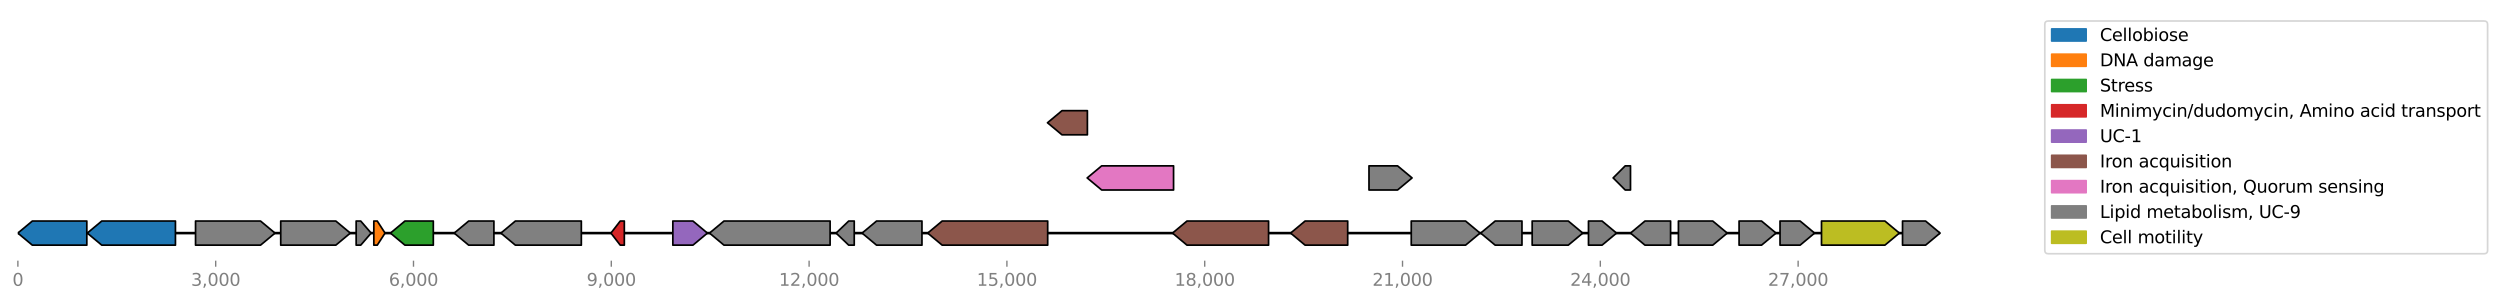 <?xml version="1.0" encoding="utf-8" standalone="no"?>
<!DOCTYPE svg PUBLIC "-//W3C//DTD SVG 1.1//EN"
  "http://www.w3.org/Graphics/SVG/1.1/DTD/svg11.dtd">
<svg xmlns:xlink="http://www.w3.org/1999/xlink" width="1451.427pt" height="175.222pt" viewBox="0 0 1451.427 175.222" xmlns="http://www.w3.org/2000/svg" version="1.1">
 <defs>
  <style type="text/css">*{stroke-linejoin: round; stroke-linecap: butt}</style>
 </defs>
 <g id="figure_1">
  <g id="patch_1">
   <path d="M 0 175.222 
L 1451.427 175.222 
L 1451.427 0 
L 0 0 
z
" style="fill: #ffffff"/>
  </g>
  <g id="axes_1">
   <g id="line2d_1">
    <path d="M 10.351 135.328 
L 1126.351 135.328 
" clip-path="url(#peb11bf4cef)" style="fill: none; stroke: #000000; stroke-width: 1.5; stroke-linecap: square"/>
   </g>
   <g id="patch_2">
    <path d="M 481.934 142.328 
Q 451.125 142.328 420.316 142.328 
L 420.316 142.328 
Q 416.118 138.828 411.919 135.328 
Q 416.118 131.828 420.316 128.328 
L 420.316 128.328 
Q 451.125 128.328 481.934 128.328 
L 481.934 142.328 
z
" clip-path="url(#peb11bf4cef)" style="fill: #808080; stroke: #000000; stroke-linecap: round"/>
   </g>
   <g id="patch_3">
    <path d="M 608.258 142.328 
Q 577.622 142.328 546.986 142.328 
L 546.986 142.328 
Q 542.787 138.828 538.588 135.328 
Q 542.787 131.828 546.986 128.328 
L 546.986 128.328 
Q 577.622 128.328 608.258 128.328 
L 608.258 142.328 
z
" clip-path="url(#peb11bf4cef)" style="fill: #8c564b; stroke: #000000; stroke-linecap: round"/>
   </g>
   <g id="patch_4">
    <path d="M 736.496 142.328 
Q 712.808 142.328 689.12 142.328 
L 689.12 142.328 
Q 684.921 138.828 680.722 135.328 
Q 684.921 131.828 689.12 128.328 
L 689.12 128.328 
Q 712.808 128.328 736.496 128.328 
L 736.496 142.328 
z
" clip-path="url(#peb11bf4cef)" style="fill: #8c564b; stroke: #000000; stroke-linecap: round"/>
   </g>
   <g id="patch_5">
    <path d="M 101.851 142.328 
Q 80.461 142.328 59.071 142.328 
L 59.071 142.328 
Q 54.871 138.828 50.671 135.328 
Q 54.871 131.828 59.071 128.328 
L 59.071 128.328 
Q 80.461 128.328 101.851 128.328 
L 101.851 142.328 
z
" clip-path="url(#peb11bf4cef)" style="fill: #1f77b4; stroke: #000000; stroke-linecap: round"/>
   </g>
   <g id="patch_6">
    <path d="M 681.334 110.296 
Q 660.461 110.296 639.589 110.296 
L 639.589 110.296 
Q 635.388 106.796 631.187 103.296 
Q 635.388 99.796 639.589 96.296 
L 639.589 96.296 
Q 660.461 96.296 681.334 96.296 
L 681.334 110.296 
z
" clip-path="url(#peb11bf4cef)" style="fill: #e377c2; stroke: #000000; stroke-linecap: round"/>
   </g>
   <g id="patch_7">
    <path d="M 337.503 142.328 
Q 318.352 142.328 299.202 142.328 
L 299.202 142.328 
Q 295.002 138.828 290.801 135.328 
Q 295.002 131.828 299.202 128.328 
L 299.202 128.328 
Q 318.352 128.328 337.503 128.328 
L 337.503 142.328 
z
" clip-path="url(#peb11bf4cef)" style="fill: #808080; stroke: #000000; stroke-linecap: round"/>
   </g>
   <g id="patch_8">
    <path d="M 113.527 128.328 
Q 132.391 128.328 151.256 128.328 
L 151.256 128.328 
Q 155.455 131.828 159.654 135.328 
Q 155.455 138.828 151.256 142.328 
L 151.256 142.328 
Q 132.391 142.328 113.527 142.328 
L 113.527 128.328 
z
" clip-path="url(#peb11bf4cef)" style="fill: #808080; stroke: #000000; stroke-linecap: round"/>
   </g>
   <g id="patch_9">
    <path d="M 1057.512 128.328 
Q 1075.915 128.328 1094.318 128.328 
L 1094.318 128.328 
Q 1098.519 131.828 1102.72 135.328 
Q 1098.519 138.828 1094.318 142.328 
L 1094.318 142.328 
Q 1075.915 142.328 1057.512 142.328 
L 1057.512 128.328 
z
" clip-path="url(#peb11bf4cef)" style="fill: #bcbd22; stroke: #000000; stroke-linecap: round"/>
   </g>
   <g id="patch_10">
    <path d="M 162.984 128.328 
Q 178.979 128.328 194.974 128.328 
L 194.974 128.328 
Q 199.172 131.828 203.37 135.328 
Q 199.172 138.828 194.974 142.328 
L 194.974 142.328 
Q 178.979 142.328 162.984 142.328 
L 162.984 128.328 
z
" clip-path="url(#peb11bf4cef)" style="fill: #808080; stroke: #000000; stroke-linecap: round"/>
   </g>
   <g id="patch_11">
    <path d="M 50.403 142.328 
Q 34.584 142.328 18.764 142.328 
L 18.764 142.328 
Q 14.563 138.828 10.362 135.328 
Q 14.563 131.828 18.764 128.328 
L 18.764 128.328 
Q 34.584 128.328 50.403 128.328 
L 50.403 142.328 
z
" clip-path="url(#peb11bf4cef)" style="fill: #1f77b4; stroke: #000000; stroke-linecap: round"/>
   </g>
   <g id="patch_12">
    <path d="M 819.333 128.328 
Q 835.098 128.328 850.862 128.328 
L 850.862 128.328 
Q 855.061 131.828 859.26 135.328 
Q 855.061 138.828 850.862 142.328 
L 850.862 142.328 
Q 835.098 142.328 819.333 142.328 
L 819.333 128.328 
z
" clip-path="url(#peb11bf4cef)" style="fill: #808080; stroke: #000000; stroke-linecap: round"/>
   </g>
   <g id="patch_13">
    <path d="M 535.258 142.328 
Q 522.077 142.328 508.896 142.328 
L 508.896 142.328 
Q 504.698 138.828 500.499 135.328 
Q 504.698 131.828 508.896 128.328 
L 508.896 128.328 
Q 522.077 128.328 535.258 128.328 
L 535.258 142.328 
z
" clip-path="url(#peb11bf4cef)" style="fill: #808080; stroke: #000000; stroke-linecap: round"/>
   </g>
   <g id="patch_14">
    <path d="M 782.432 142.328 
Q 770.055 142.328 757.678 142.328 
L 757.678 142.328 
Q 753.48 138.828 749.281 135.328 
Q 753.48 131.828 757.678 128.328 
L 757.678 128.328 
Q 770.055 128.328 782.432 128.328 
L 782.432 142.328 
z
" clip-path="url(#peb11bf4cef)" style="fill: #8c564b; stroke: #000000; stroke-linecap: round"/>
   </g>
   <g id="patch_15">
    <path d="M 889.539 128.328 
Q 900.021 128.328 910.502 128.328 
L 910.502 128.328 
Q 914.701 131.828 918.9 135.328 
Q 914.701 138.828 910.502 142.328 
L 910.502 142.328 
Q 900.021 142.328 889.539 142.328 
L 889.539 128.328 
z
" clip-path="url(#peb11bf4cef)" style="fill: #7f7f7f; stroke: #000000; stroke-linecap: round"/>
   </g>
   <g id="patch_16">
    <path d="M 974.444 128.328 
Q 984.408 128.328 994.372 128.328 
L 994.372 128.328 
Q 998.572 131.828 1002.771 135.328 
Q 998.572 138.828 994.372 142.328 
L 994.372 142.328 
Q 984.408 142.328 974.444 142.328 
L 974.444 128.328 
z
" clip-path="url(#peb11bf4cef)" style="fill: #808080; stroke: #000000; stroke-linecap: round"/>
   </g>
   <g id="patch_17">
    <path d="M 794.796 96.296 
Q 803.094 96.296 811.392 96.296 
L 811.392 96.296 
Q 815.593 99.796 819.793 103.296 
Q 815.593 106.796 811.392 110.296 
L 811.392 110.296 
Q 803.094 110.296 794.796 110.296 
L 794.796 96.296 
z
" clip-path="url(#peb11bf4cef)" style="fill: #808080; stroke: #000000; stroke-linecap: round"/>
   </g>
   <g id="patch_18">
    <path d="M 251.564 142.328 
Q 243.323 142.328 235.081 142.328 
L 235.081 142.328 
Q 230.882 138.828 226.682 135.328 
Q 230.882 131.828 235.081 128.328 
L 235.081 128.328 
Q 243.323 128.328 251.564 128.328 
L 251.564 142.328 
z
" clip-path="url(#peb11bf4cef)" style="fill: #2ca02c; stroke: #000000; stroke-linecap: round"/>
   </g>
   <g id="patch_19">
    <path d="M 883.606 142.328 
Q 875.823 142.328 868.041 142.328 
L 868.041 142.328 
Q 863.841 138.828 859.642 135.328 
Q 863.841 131.828 868.041 128.328 
L 868.041 128.328 
Q 875.823 128.328 883.606 128.328 
L 883.606 142.328 
z
" clip-path="url(#peb11bf4cef)" style="fill: #808080; stroke: #000000; stroke-linecap: round"/>
   </g>
   <g id="patch_20">
    <path d="M 969.889 142.328 
Q 962.452 142.328 955.016 142.328 
L 955.016 142.328 
Q 950.815 138.828 946.615 135.328 
Q 950.815 131.828 955.016 128.328 
L 955.016 128.328 
Q 962.452 128.328 969.889 128.328 
L 969.889 142.328 
z
" clip-path="url(#peb11bf4cef)" style="fill: #808080; stroke: #000000; stroke-linecap: round"/>
   </g>
   <g id="patch_21">
    <path d="M 631.302 78.264 
Q 623.922 78.264 616.542 78.264 
L 616.542 78.264 
Q 612.342 74.764 608.143 71.264 
Q 612.342 67.764 616.542 64.264 
L 616.542 64.264 
Q 623.922 64.264 631.302 64.264 
L 631.302 78.264 
z
" clip-path="url(#peb11bf4cef)" style="fill: #8c564b; stroke: #000000; stroke-linecap: round"/>
   </g>
   <g id="patch_22">
    <path d="M 286.744 142.328 
Q 279.423 142.328 272.102 142.328 
L 272.102 142.328 
Q 267.9 138.828 263.699 135.328 
Q 267.9 131.828 272.102 128.328 
L 272.102 128.328 
Q 279.423 128.328 286.744 128.328 
L 286.744 142.328 
z
" clip-path="url(#peb11bf4cef)" style="fill: #808080; stroke: #000000; stroke-linecap: round"/>
   </g>
   <g id="patch_23">
    <path d="M 1104.558 128.328 
Q 1111.249 128.328 1117.94 128.328 
L 1117.94 128.328 
Q 1122.139 131.828 1126.339 135.328 
Q 1122.139 138.828 1117.94 142.328 
L 1117.94 142.328 
Q 1111.249 142.328 1104.558 142.328 
L 1104.558 128.328 
z
" clip-path="url(#peb11bf4cef)" style="fill: #808080; stroke: #000000; stroke-linecap: round"/>
   </g>
   <g id="patch_24">
    <path d="M 1009.662 128.328 
Q 1016.179 128.328 1022.696 128.328 
L 1022.696 128.328 
Q 1026.897 131.828 1031.098 135.328 
Q 1026.897 138.828 1022.696 142.328 
L 1022.696 142.328 
Q 1016.179 142.328 1009.662 142.328 
L 1009.662 128.328 
z
" clip-path="url(#peb11bf4cef)" style="fill: #808080; stroke: #000000; stroke-linecap: round"/>
   </g>
   <g id="patch_25">
    <path d="M 390.636 128.328 
Q 396.466 128.328 402.296 128.328 
L 402.296 128.328 
Q 406.495 131.828 410.694 135.328 
Q 406.495 138.828 402.296 142.328 
L 402.296 142.328 
Q 396.466 142.328 390.636 142.328 
L 390.636 128.328 
z
" clip-path="url(#peb11bf4cef)" style="fill: #9467bd; stroke: #000000; stroke-linecap: round"/>
   </g>
   <g id="patch_26">
    <path d="M 1033.434 128.328 
Q 1039.264 128.328 1045.094 128.328 
L 1045.094 128.328 
Q 1049.293 131.828 1053.492 135.328 
Q 1049.293 138.828 1045.094 142.328 
L 1045.094 142.328 
Q 1039.264 142.328 1033.434 142.328 
L 1033.434 128.328 
z
" clip-path="url(#peb11bf4cef)" style="fill: #808080; stroke: #000000; stroke-linecap: round"/>
   </g>
   <g id="patch_27">
    <path d="M 922.23 128.328 
Q 926.164 128.328 930.099 128.328 
L 930.099 128.328 
Q 934.299 131.828 938.499 135.328 
Q 934.299 138.828 930.099 142.328 
L 930.099 142.328 
Q 926.164 142.328 922.23 142.328 
L 922.23 128.328 
z
" clip-path="url(#peb11bf4cef)" style="fill: #7f7f7f; stroke: #000000; stroke-linecap: round"/>
   </g>
   <g id="patch_28">
    <path d="M 495.944 142.328 
Q 494.336 142.328 492.729 142.328 
L 492.729 142.328 
Q 489.073 138.828 485.417 135.328 
Q 489.073 131.828 492.729 128.328 
L 492.729 128.328 
Q 494.336 128.328 495.944 128.328 
L 495.944 142.328 
z
" clip-path="url(#peb11bf4cef)" style="fill: #808080; stroke: #000000; stroke-linecap: round"/>
   </g>
   <g id="patch_29">
    <path d="M 946.615 110.296 
Q 945.078 110.296 943.542 110.296 
L 943.542 110.296 
Q 940.044 106.796 936.547 103.296 
Q 940.044 99.796 943.542 96.296 
L 943.542 96.296 
Q 945.078 96.296 946.615 96.296 
L 946.615 110.296 
z
" clip-path="url(#peb11bf4cef)" style="fill: #808080; stroke: #000000; stroke-linecap: round"/>
   </g>
   <g id="patch_30">
    <path d="M 206.777 128.328 
Q 208.103 128.328 209.429 128.328 
L 209.429 128.328 
Q 212.448 131.828 215.466 135.328 
Q 212.448 138.828 209.429 142.328 
L 209.429 142.328 
Q 208.103 142.328 206.777 142.328 
L 206.777 128.328 
z
" clip-path="url(#peb11bf4cef)" style="fill: #808080; stroke: #000000; stroke-linecap: round"/>
   </g>
   <g id="patch_31">
    <path d="M 362.462 142.328 
Q 361.276 142.328 360.09 142.328 
L 360.09 142.328 
Q 357.39 138.828 354.691 135.328 
Q 357.39 131.828 360.09 128.328 
L 360.09 128.328 
Q 361.276 128.328 362.462 128.328 
L 362.462 142.328 
z
" clip-path="url(#peb11bf4cef)" style="fill: #d62728; stroke: #000000; stroke-linecap: round"/>
   </g>
   <g id="patch_32">
    <path d="M 217.036 128.328 
Q 218.029 128.328 219.022 128.328 
L 219.022 128.328 
Q 221.283 131.828 223.543 135.328 
Q 221.283 138.828 219.022 142.328 
L 219.022 142.328 
Q 218.029 142.328 217.036 142.328 
L 217.036 128.328 
z
" clip-path="url(#peb11bf4cef)" style="fill: #ff7f0e; stroke: #000000; stroke-linecap: round"/>
   </g>
   <g id="matplotlib.axis_1">
    <g id="xtick_1">
     <g id="line2d_2">
      <defs>
       <path id="mc9892b2e6f" d="M 0 0 
L 0 3.5 
" style="stroke: #808080; stroke-width: 0.8"/>
      </defs>
      <g>
       <use xlink:href="#mc9892b2e6f" x="10.381" y="151.344" style="fill: #808080; stroke: #808080; stroke-width: 0.8"/>
      </g>
     </g>
     <g id="text_1">
      <!-- 0 -->
      <g style="fill: #808080" transform="translate(7.2 165.942)scale(0.1 -0.1)">
       <defs>
        <path id="DejaVuSans-30" d="M 2034 4250 
Q 1547 4250 1301 3770 
Q 1056 3291 1056 2328 
Q 1056 1369 1301 889 
Q 1547 409 2034 409 
Q 2525 409 2770 889 
Q 3016 1369 3016 2328 
Q 3016 3291 2770 3770 
Q 2525 4250 2034 4250 
z
M 2034 4750 
Q 2819 4750 3233 4129 
Q 3647 3509 3647 2328 
Q 3647 1150 3233 529 
Q 2819 -91 2034 -91 
Q 1250 -91 836 529 
Q 422 1150 422 2328 
Q 422 3509 836 4129 
Q 1250 4750 2034 4750 
z
" transform="scale(0.016)"/>
       </defs>
       <use xlink:href="#DejaVuSans-30"/>
      </g>
     </g>
    </g>
    <g id="xtick_2">
     <g id="line2d_3">
      <g>
       <use xlink:href="#mc9892b2e6f" x="125.221" y="151.344" style="fill: #808080; stroke: #808080; stroke-width: 0.8"/>
      </g>
     </g>
     <g id="text_2">
      <!-- 3,000 -->
      <g style="fill: #808080" transform="translate(110.907 165.942)scale(0.1 -0.1)">
       <defs>
        <path id="DejaVuSans-33" d="M 2597 2516 
Q 3050 2419 3304 2112 
Q 3559 1806 3559 1356 
Q 3559 666 3084 287 
Q 2609 -91 1734 -91 
Q 1441 -91 1130 -33 
Q 819 25 488 141 
L 488 750 
Q 750 597 1062 519 
Q 1375 441 1716 441 
Q 2309 441 2620 675 
Q 2931 909 2931 1356 
Q 2931 1769 2642 2001 
Q 2353 2234 1838 2234 
L 1294 2234 
L 1294 2753 
L 1863 2753 
Q 2328 2753 2575 2939 
Q 2822 3125 2822 3475 
Q 2822 3834 2567 4026 
Q 2313 4219 1838 4219 
Q 1578 4219 1281 4162 
Q 984 4106 628 3988 
L 628 4550 
Q 988 4650 1302 4700 
Q 1616 4750 1894 4750 
Q 2613 4750 3031 4423 
Q 3450 4097 3450 3541 
Q 3450 3153 3228 2886 
Q 3006 2619 2597 2516 
z
" transform="scale(0.016)"/>
        <path id="DejaVuSans-2c" d="M 750 794 
L 1409 794 
L 1409 256 
L 897 -744 
L 494 -744 
L 750 256 
L 750 794 
z
" transform="scale(0.016)"/>
       </defs>
       <use xlink:href="#DejaVuSans-33"/>
       <use xlink:href="#DejaVuSans-2c" x="63.623"/>
       <use xlink:href="#DejaVuSans-30" x="95.41"/>
       <use xlink:href="#DejaVuSans-30" x="159.033"/>
       <use xlink:href="#DejaVuSans-30" x="222.656"/>
      </g>
     </g>
    </g>
    <g id="xtick_3">
     <g id="line2d_4">
      <g>
       <use xlink:href="#mc9892b2e6f" x="240.061" y="151.344" style="fill: #808080; stroke: #808080; stroke-width: 0.8"/>
      </g>
     </g>
     <g id="text_3">
      <!-- 6,000 -->
      <g style="fill: #808080" transform="translate(225.747 165.942)scale(0.1 -0.1)">
       <defs>
        <path id="DejaVuSans-36" d="M 2113 2584 
Q 1688 2584 1439 2293 
Q 1191 2003 1191 1497 
Q 1191 994 1439 701 
Q 1688 409 2113 409 
Q 2538 409 2786 701 
Q 3034 994 3034 1497 
Q 3034 2003 2786 2293 
Q 2538 2584 2113 2584 
z
M 3366 4563 
L 3366 3988 
Q 3128 4100 2886 4159 
Q 2644 4219 2406 4219 
Q 1781 4219 1451 3797 
Q 1122 3375 1075 2522 
Q 1259 2794 1537 2939 
Q 1816 3084 2150 3084 
Q 2853 3084 3261 2657 
Q 3669 2231 3669 1497 
Q 3669 778 3244 343 
Q 2819 -91 2113 -91 
Q 1303 -91 875 529 
Q 447 1150 447 2328 
Q 447 3434 972 4092 
Q 1497 4750 2381 4750 
Q 2619 4750 2861 4703 
Q 3103 4656 3366 4563 
z
" transform="scale(0.016)"/>
       </defs>
       <use xlink:href="#DejaVuSans-36"/>
       <use xlink:href="#DejaVuSans-2c" x="63.623"/>
       <use xlink:href="#DejaVuSans-30" x="95.41"/>
       <use xlink:href="#DejaVuSans-30" x="159.033"/>
       <use xlink:href="#DejaVuSans-30" x="222.656"/>
      </g>
     </g>
    </g>
    <g id="xtick_4">
     <g id="line2d_5">
      <g>
       <use xlink:href="#mc9892b2e6f" x="354.901" y="151.344" style="fill: #808080; stroke: #808080; stroke-width: 0.8"/>
      </g>
     </g>
     <g id="text_4">
      <!-- 9,000 -->
      <g style="fill: #808080" transform="translate(340.587 165.942)scale(0.1 -0.1)">
       <defs>
        <path id="DejaVuSans-39" d="M 703 97 
L 703 672 
Q 941 559 1184 500 
Q 1428 441 1663 441 
Q 2288 441 2617 861 
Q 2947 1281 2994 2138 
Q 2813 1869 2534 1725 
Q 2256 1581 1919 1581 
Q 1219 1581 811 2004 
Q 403 2428 403 3163 
Q 403 3881 828 4315 
Q 1253 4750 1959 4750 
Q 2769 4750 3195 4129 
Q 3622 3509 3622 2328 
Q 3622 1225 3098 567 
Q 2575 -91 1691 -91 
Q 1453 -91 1209 -44 
Q 966 3 703 97 
z
M 1959 2075 
Q 2384 2075 2632 2365 
Q 2881 2656 2881 3163 
Q 2881 3666 2632 3958 
Q 2384 4250 1959 4250 
Q 1534 4250 1286 3958 
Q 1038 3666 1038 3163 
Q 1038 2656 1286 2365 
Q 1534 2075 1959 2075 
z
" transform="scale(0.016)"/>
       </defs>
       <use xlink:href="#DejaVuSans-39"/>
       <use xlink:href="#DejaVuSans-2c" x="63.623"/>
       <use xlink:href="#DejaVuSans-30" x="95.41"/>
       <use xlink:href="#DejaVuSans-30" x="159.033"/>
       <use xlink:href="#DejaVuSans-30" x="222.656"/>
      </g>
     </g>
    </g>
    <g id="xtick_5">
     <g id="line2d_6">
      <g>
       <use xlink:href="#mc9892b2e6f" x="469.741" y="151.344" style="fill: #808080; stroke: #808080; stroke-width: 0.8"/>
      </g>
     </g>
     <g id="text_5">
      <!-- 12,000 -->
      <g style="fill: #808080" transform="translate(452.246 165.942)scale(0.1 -0.1)">
       <defs>
        <path id="DejaVuSans-31" d="M 794 531 
L 1825 531 
L 1825 4091 
L 703 3866 
L 703 4441 
L 1819 4666 
L 2450 4666 
L 2450 531 
L 3481 531 
L 3481 0 
L 794 0 
L 794 531 
z
" transform="scale(0.016)"/>
        <path id="DejaVuSans-32" d="M 1228 531 
L 3431 531 
L 3431 0 
L 469 0 
L 469 531 
Q 828 903 1448 1529 
Q 2069 2156 2228 2338 
Q 2531 2678 2651 2914 
Q 2772 3150 2772 3378 
Q 2772 3750 2511 3984 
Q 2250 4219 1831 4219 
Q 1534 4219 1204 4116 
Q 875 4013 500 3803 
L 500 4441 
Q 881 4594 1212 4672 
Q 1544 4750 1819 4750 
Q 2544 4750 2975 4387 
Q 3406 4025 3406 3419 
Q 3406 3131 3298 2873 
Q 3191 2616 2906 2266 
Q 2828 2175 2409 1742 
Q 1991 1309 1228 531 
z
" transform="scale(0.016)"/>
       </defs>
       <use xlink:href="#DejaVuSans-31"/>
       <use xlink:href="#DejaVuSans-32" x="63.623"/>
       <use xlink:href="#DejaVuSans-2c" x="127.246"/>
       <use xlink:href="#DejaVuSans-30" x="159.033"/>
       <use xlink:href="#DejaVuSans-30" x="222.656"/>
       <use xlink:href="#DejaVuSans-30" x="286.279"/>
      </g>
     </g>
    </g>
    <g id="xtick_6">
     <g id="line2d_7">
      <g>
       <use xlink:href="#mc9892b2e6f" x="584.581" y="151.344" style="fill: #808080; stroke: #808080; stroke-width: 0.8"/>
      </g>
     </g>
     <g id="text_6">
      <!-- 15,000 -->
      <g style="fill: #808080" transform="translate(567.086 165.942)scale(0.1 -0.1)">
       <defs>
        <path id="DejaVuSans-35" d="M 691 4666 
L 3169 4666 
L 3169 4134 
L 1269 4134 
L 1269 2991 
Q 1406 3038 1543 3061 
Q 1681 3084 1819 3084 
Q 2600 3084 3056 2656 
Q 3513 2228 3513 1497 
Q 3513 744 3044 326 
Q 2575 -91 1722 -91 
Q 1428 -91 1123 -41 
Q 819 9 494 109 
L 494 744 
Q 775 591 1075 516 
Q 1375 441 1709 441 
Q 2250 441 2565 725 
Q 2881 1009 2881 1497 
Q 2881 1984 2565 2268 
Q 2250 2553 1709 2553 
Q 1456 2553 1204 2497 
Q 953 2441 691 2322 
L 691 4666 
z
" transform="scale(0.016)"/>
       </defs>
       <use xlink:href="#DejaVuSans-31"/>
       <use xlink:href="#DejaVuSans-35" x="63.623"/>
       <use xlink:href="#DejaVuSans-2c" x="127.246"/>
       <use xlink:href="#DejaVuSans-30" x="159.033"/>
       <use xlink:href="#DejaVuSans-30" x="222.656"/>
       <use xlink:href="#DejaVuSans-30" x="286.279"/>
      </g>
     </g>
    </g>
    <g id="xtick_7">
     <g id="line2d_8">
      <g>
       <use xlink:href="#mc9892b2e6f" x="699.421" y="151.344" style="fill: #808080; stroke: #808080; stroke-width: 0.8"/>
      </g>
     </g>
     <g id="text_7">
      <!-- 18,000 -->
      <g style="fill: #808080" transform="translate(681.926 165.942)scale(0.1 -0.1)">
       <defs>
        <path id="DejaVuSans-38" d="M 2034 2216 
Q 1584 2216 1326 1975 
Q 1069 1734 1069 1313 
Q 1069 891 1326 650 
Q 1584 409 2034 409 
Q 2484 409 2743 651 
Q 3003 894 3003 1313 
Q 3003 1734 2745 1975 
Q 2488 2216 2034 2216 
z
M 1403 2484 
Q 997 2584 770 2862 
Q 544 3141 544 3541 
Q 544 4100 942 4425 
Q 1341 4750 2034 4750 
Q 2731 4750 3128 4425 
Q 3525 4100 3525 3541 
Q 3525 3141 3298 2862 
Q 3072 2584 2669 2484 
Q 3125 2378 3379 2068 
Q 3634 1759 3634 1313 
Q 3634 634 3220 271 
Q 2806 -91 2034 -91 
Q 1263 -91 848 271 
Q 434 634 434 1313 
Q 434 1759 690 2068 
Q 947 2378 1403 2484 
z
M 1172 3481 
Q 1172 3119 1398 2916 
Q 1625 2713 2034 2713 
Q 2441 2713 2670 2916 
Q 2900 3119 2900 3481 
Q 2900 3844 2670 4047 
Q 2441 4250 2034 4250 
Q 1625 4250 1398 4047 
Q 1172 3844 1172 3481 
z
" transform="scale(0.016)"/>
       </defs>
       <use xlink:href="#DejaVuSans-31"/>
       <use xlink:href="#DejaVuSans-38" x="63.623"/>
       <use xlink:href="#DejaVuSans-2c" x="127.246"/>
       <use xlink:href="#DejaVuSans-30" x="159.033"/>
       <use xlink:href="#DejaVuSans-30" x="222.656"/>
       <use xlink:href="#DejaVuSans-30" x="286.279"/>
      </g>
     </g>
    </g>
    <g id="xtick_8">
     <g id="line2d_9">
      <g>
       <use xlink:href="#mc9892b2e6f" x="814.261" y="151.344" style="fill: #808080; stroke: #808080; stroke-width: 0.8"/>
      </g>
     </g>
     <g id="text_8">
      <!-- 21,000 -->
      <g style="fill: #808080" transform="translate(796.766 165.942)scale(0.1 -0.1)">
       <use xlink:href="#DejaVuSans-32"/>
       <use xlink:href="#DejaVuSans-31" x="63.623"/>
       <use xlink:href="#DejaVuSans-2c" x="127.246"/>
       <use xlink:href="#DejaVuSans-30" x="159.033"/>
       <use xlink:href="#DejaVuSans-30" x="222.656"/>
       <use xlink:href="#DejaVuSans-30" x="286.279"/>
      </g>
     </g>
    </g>
    <g id="xtick_9">
     <g id="line2d_10">
      <g>
       <use xlink:href="#mc9892b2e6f" x="929.101" y="151.344" style="fill: #808080; stroke: #808080; stroke-width: 0.8"/>
      </g>
     </g>
     <g id="text_9">
      <!-- 24,000 -->
      <g style="fill: #808080" transform="translate(911.606 165.942)scale(0.1 -0.1)">
       <defs>
        <path id="DejaVuSans-34" d="M 2419 4116 
L 825 1625 
L 2419 1625 
L 2419 4116 
z
M 2253 4666 
L 3047 4666 
L 3047 1625 
L 3713 1625 
L 3713 1100 
L 3047 1100 
L 3047 0 
L 2419 0 
L 2419 1100 
L 313 1100 
L 313 1709 
L 2253 4666 
z
" transform="scale(0.016)"/>
       </defs>
       <use xlink:href="#DejaVuSans-32"/>
       <use xlink:href="#DejaVuSans-34" x="63.623"/>
       <use xlink:href="#DejaVuSans-2c" x="127.246"/>
       <use xlink:href="#DejaVuSans-30" x="159.033"/>
       <use xlink:href="#DejaVuSans-30" x="222.656"/>
       <use xlink:href="#DejaVuSans-30" x="286.279"/>
      </g>
     </g>
    </g>
    <g id="xtick_10">
     <g id="line2d_11">
      <g>
       <use xlink:href="#mc9892b2e6f" x="1043.941" y="151.344" style="fill: #808080; stroke: #808080; stroke-width: 0.8"/>
      </g>
     </g>
     <g id="text_10">
      <!-- 27,000 -->
      <g style="fill: #808080" transform="translate(1026.446 165.942)scale(0.1 -0.1)">
       <defs>
        <path id="DejaVuSans-37" d="M 525 4666 
L 3525 4666 
L 3525 4397 
L 1831 0 
L 1172 0 
L 2766 4134 
L 525 4134 
L 525 4666 
z
" transform="scale(0.016)"/>
       </defs>
       <use xlink:href="#DejaVuSans-32"/>
       <use xlink:href="#DejaVuSans-37" x="63.623"/>
       <use xlink:href="#DejaVuSans-2c" x="127.246"/>
       <use xlink:href="#DejaVuSans-30" x="159.033"/>
       <use xlink:href="#DejaVuSans-30" x="222.656"/>
       <use xlink:href="#DejaVuSans-30" x="286.279"/>
      </g>
     </g>
    </g>
   </g>
   <g id="legend_1">
    <g id="patch_33">
     <path d="M 1189.151 147.303 
L 1442.227 147.303 
Q 1444.227 147.303 1444.227 145.303 
L 1444.227 14.2 
Q 1444.227 12.2 1442.227 12.2 
L 1189.151 12.2 
Q 1187.151 12.2 1187.151 14.2 
L 1187.151 145.303 
Q 1187.151 147.303 1189.151 147.303 
z
" style="fill: #ffffff; opacity: 0.8; stroke: #cccccc; stroke-linejoin: miter"/>
    </g>
    <g id="patch_34">
     <path d="M 1191.151 23.798 
L 1211.151 23.798 
L 1211.151 16.798 
L 1191.151 16.798 
z
" style="fill: #1f77b4; stroke: #1f77b4; stroke-linejoin: miter"/>
    </g>
    <g id="text_11">
     <!-- Cellobiose -->
     <g transform="translate(1219.151 23.798)scale(0.1 -0.1)">
      <defs>
       <path id="DejaVuSans-43" d="M 4122 4306 
L 4122 3641 
Q 3803 3938 3442 4084 
Q 3081 4231 2675 4231 
Q 1875 4231 1450 3742 
Q 1025 3253 1025 2328 
Q 1025 1406 1450 917 
Q 1875 428 2675 428 
Q 3081 428 3442 575 
Q 3803 722 4122 1019 
L 4122 359 
Q 3791 134 3420 21 
Q 3050 -91 2638 -91 
Q 1578 -91 968 557 
Q 359 1206 359 2328 
Q 359 3453 968 4101 
Q 1578 4750 2638 4750 
Q 3056 4750 3426 4639 
Q 3797 4528 4122 4306 
z
" transform="scale(0.016)"/>
       <path id="DejaVuSans-65" d="M 3597 1894 
L 3597 1613 
L 953 1613 
Q 991 1019 1311 708 
Q 1631 397 2203 397 
Q 2534 397 2845 478 
Q 3156 559 3463 722 
L 3463 178 
Q 3153 47 2828 -22 
Q 2503 -91 2169 -91 
Q 1331 -91 842 396 
Q 353 884 353 1716 
Q 353 2575 817 3079 
Q 1281 3584 2069 3584 
Q 2775 3584 3186 3129 
Q 3597 2675 3597 1894 
z
M 3022 2063 
Q 3016 2534 2758 2815 
Q 2500 3097 2075 3097 
Q 1594 3097 1305 2825 
Q 1016 2553 972 2059 
L 3022 2063 
z
" transform="scale(0.016)"/>
       <path id="DejaVuSans-6c" d="M 603 4863 
L 1178 4863 
L 1178 0 
L 603 0 
L 603 4863 
z
" transform="scale(0.016)"/>
       <path id="DejaVuSans-6f" d="M 1959 3097 
Q 1497 3097 1228 2736 
Q 959 2375 959 1747 
Q 959 1119 1226 758 
Q 1494 397 1959 397 
Q 2419 397 2687 759 
Q 2956 1122 2956 1747 
Q 2956 2369 2687 2733 
Q 2419 3097 1959 3097 
z
M 1959 3584 
Q 2709 3584 3137 3096 
Q 3566 2609 3566 1747 
Q 3566 888 3137 398 
Q 2709 -91 1959 -91 
Q 1206 -91 779 398 
Q 353 888 353 1747 
Q 353 2609 779 3096 
Q 1206 3584 1959 3584 
z
" transform="scale(0.016)"/>
       <path id="DejaVuSans-62" d="M 3116 1747 
Q 3116 2381 2855 2742 
Q 2594 3103 2138 3103 
Q 1681 3103 1420 2742 
Q 1159 2381 1159 1747 
Q 1159 1113 1420 752 
Q 1681 391 2138 391 
Q 2594 391 2855 752 
Q 3116 1113 3116 1747 
z
M 1159 2969 
Q 1341 3281 1617 3432 
Q 1894 3584 2278 3584 
Q 2916 3584 3314 3078 
Q 3713 2572 3713 1747 
Q 3713 922 3314 415 
Q 2916 -91 2278 -91 
Q 1894 -91 1617 61 
Q 1341 213 1159 525 
L 1159 0 
L 581 0 
L 581 4863 
L 1159 4863 
L 1159 2969 
z
" transform="scale(0.016)"/>
       <path id="DejaVuSans-69" d="M 603 3500 
L 1178 3500 
L 1178 0 
L 603 0 
L 603 3500 
z
M 603 4863 
L 1178 4863 
L 1178 4134 
L 603 4134 
L 603 4863 
z
" transform="scale(0.016)"/>
       <path id="DejaVuSans-73" d="M 2834 3397 
L 2834 2853 
Q 2591 2978 2328 3040 
Q 2066 3103 1784 3103 
Q 1356 3103 1142 2972 
Q 928 2841 928 2578 
Q 928 2378 1081 2264 
Q 1234 2150 1697 2047 
L 1894 2003 
Q 2506 1872 2764 1633 
Q 3022 1394 3022 966 
Q 3022 478 2636 193 
Q 2250 -91 1575 -91 
Q 1294 -91 989 -36 
Q 684 19 347 128 
L 347 722 
Q 666 556 975 473 
Q 1284 391 1588 391 
Q 1994 391 2212 530 
Q 2431 669 2431 922 
Q 2431 1156 2273 1281 
Q 2116 1406 1581 1522 
L 1381 1569 
Q 847 1681 609 1914 
Q 372 2147 372 2553 
Q 372 3047 722 3315 
Q 1072 3584 1716 3584 
Q 2034 3584 2315 3537 
Q 2597 3491 2834 3397 
z
" transform="scale(0.016)"/>
      </defs>
      <use xlink:href="#DejaVuSans-43"/>
      <use xlink:href="#DejaVuSans-65" x="69.824"/>
      <use xlink:href="#DejaVuSans-6c" x="131.348"/>
      <use xlink:href="#DejaVuSans-6c" x="159.131"/>
      <use xlink:href="#DejaVuSans-6f" x="186.914"/>
      <use xlink:href="#DejaVuSans-62" x="248.096"/>
      <use xlink:href="#DejaVuSans-69" x="311.572"/>
      <use xlink:href="#DejaVuSans-6f" x="339.355"/>
      <use xlink:href="#DejaVuSans-73" x="400.537"/>
      <use xlink:href="#DejaVuSans-65" x="452.637"/>
     </g>
    </g>
    <g id="patch_35">
     <path d="M 1191.151 38.477 
L 1211.151 38.477 
L 1211.151 31.477 
L 1191.151 31.477 
z
" style="fill: #ff7f0e; stroke: #ff7f0e; stroke-linejoin: miter"/>
    </g>
    <g id="text_12">
     <!-- DNA damage -->
     <g transform="translate(1219.151 38.477)scale(0.1 -0.1)">
      <defs>
       <path id="DejaVuSans-44" d="M 1259 4147 
L 1259 519 
L 2022 519 
Q 2988 519 3436 956 
Q 3884 1394 3884 2338 
Q 3884 3275 3436 3711 
Q 2988 4147 2022 4147 
L 1259 4147 
z
M 628 4666 
L 1925 4666 
Q 3281 4666 3915 4102 
Q 4550 3538 4550 2338 
Q 4550 1131 3912 565 
Q 3275 0 1925 0 
L 628 0 
L 628 4666 
z
" transform="scale(0.016)"/>
       <path id="DejaVuSans-4e" d="M 628 4666 
L 1478 4666 
L 3547 763 
L 3547 4666 
L 4159 4666 
L 4159 0 
L 3309 0 
L 1241 3903 
L 1241 0 
L 628 0 
L 628 4666 
z
" transform="scale(0.016)"/>
       <path id="DejaVuSans-41" d="M 2188 4044 
L 1331 1722 
L 3047 1722 
L 2188 4044 
z
M 1831 4666 
L 2547 4666 
L 4325 0 
L 3669 0 
L 3244 1197 
L 1141 1197 
L 716 0 
L 50 0 
L 1831 4666 
z
" transform="scale(0.016)"/>
       <path id="DejaVuSans-20" transform="scale(0.016)"/>
       <path id="DejaVuSans-64" d="M 2906 2969 
L 2906 4863 
L 3481 4863 
L 3481 0 
L 2906 0 
L 2906 525 
Q 2725 213 2448 61 
Q 2172 -91 1784 -91 
Q 1150 -91 751 415 
Q 353 922 353 1747 
Q 353 2572 751 3078 
Q 1150 3584 1784 3584 
Q 2172 3584 2448 3432 
Q 2725 3281 2906 2969 
z
M 947 1747 
Q 947 1113 1208 752 
Q 1469 391 1925 391 
Q 2381 391 2643 752 
Q 2906 1113 2906 1747 
Q 2906 2381 2643 2742 
Q 2381 3103 1925 3103 
Q 1469 3103 1208 2742 
Q 947 2381 947 1747 
z
" transform="scale(0.016)"/>
       <path id="DejaVuSans-61" d="M 2194 1759 
Q 1497 1759 1228 1600 
Q 959 1441 959 1056 
Q 959 750 1161 570 
Q 1363 391 1709 391 
Q 2188 391 2477 730 
Q 2766 1069 2766 1631 
L 2766 1759 
L 2194 1759 
z
M 3341 1997 
L 3341 0 
L 2766 0 
L 2766 531 
Q 2569 213 2275 61 
Q 1981 -91 1556 -91 
Q 1019 -91 701 211 
Q 384 513 384 1019 
Q 384 1609 779 1909 
Q 1175 2209 1959 2209 
L 2766 2209 
L 2766 2266 
Q 2766 2663 2505 2880 
Q 2244 3097 1772 3097 
Q 1472 3097 1187 3025 
Q 903 2953 641 2809 
L 641 3341 
Q 956 3463 1253 3523 
Q 1550 3584 1831 3584 
Q 2591 3584 2966 3190 
Q 3341 2797 3341 1997 
z
" transform="scale(0.016)"/>
       <path id="DejaVuSans-6d" d="M 3328 2828 
Q 3544 3216 3844 3400 
Q 4144 3584 4550 3584 
Q 5097 3584 5394 3201 
Q 5691 2819 5691 2113 
L 5691 0 
L 5113 0 
L 5113 2094 
Q 5113 2597 4934 2840 
Q 4756 3084 4391 3084 
Q 3944 3084 3684 2787 
Q 3425 2491 3425 1978 
L 3425 0 
L 2847 0 
L 2847 2094 
Q 2847 2600 2669 2842 
Q 2491 3084 2119 3084 
Q 1678 3084 1418 2786 
Q 1159 2488 1159 1978 
L 1159 0 
L 581 0 
L 581 3500 
L 1159 3500 
L 1159 2956 
Q 1356 3278 1631 3431 
Q 1906 3584 2284 3584 
Q 2666 3584 2933 3390 
Q 3200 3197 3328 2828 
z
" transform="scale(0.016)"/>
       <path id="DejaVuSans-67" d="M 2906 1791 
Q 2906 2416 2648 2759 
Q 2391 3103 1925 3103 
Q 1463 3103 1205 2759 
Q 947 2416 947 1791 
Q 947 1169 1205 825 
Q 1463 481 1925 481 
Q 2391 481 2648 825 
Q 2906 1169 2906 1791 
z
M 3481 434 
Q 3481 -459 3084 -895 
Q 2688 -1331 1869 -1331 
Q 1566 -1331 1297 -1286 
Q 1028 -1241 775 -1147 
L 775 -588 
Q 1028 -725 1275 -790 
Q 1522 -856 1778 -856 
Q 2344 -856 2625 -561 
Q 2906 -266 2906 331 
L 2906 616 
Q 2728 306 2450 153 
Q 2172 0 1784 0 
Q 1141 0 747 490 
Q 353 981 353 1791 
Q 353 2603 747 3093 
Q 1141 3584 1784 3584 
Q 2172 3584 2450 3431 
Q 2728 3278 2906 2969 
L 2906 3500 
L 3481 3500 
L 3481 434 
z
" transform="scale(0.016)"/>
      </defs>
      <use xlink:href="#DejaVuSans-44"/>
      <use xlink:href="#DejaVuSans-4e" x="77.002"/>
      <use xlink:href="#DejaVuSans-41" x="151.807"/>
      <use xlink:href="#DejaVuSans-20" x="220.215"/>
      <use xlink:href="#DejaVuSans-64" x="252.002"/>
      <use xlink:href="#DejaVuSans-61" x="315.479"/>
      <use xlink:href="#DejaVuSans-6d" x="376.758"/>
      <use xlink:href="#DejaVuSans-61" x="474.17"/>
      <use xlink:href="#DejaVuSans-67" x="535.449"/>
      <use xlink:href="#DejaVuSans-65" x="598.926"/>
     </g>
    </g>
    <g id="patch_36">
     <path d="M 1191.151 53.155 
L 1211.151 53.155 
L 1211.151 46.155 
L 1191.151 46.155 
z
" style="fill: #2ca02c; stroke: #2ca02c; stroke-linejoin: miter"/>
    </g>
    <g id="text_13">
     <!-- Stress -->
     <g transform="translate(1219.151 53.155)scale(0.1 -0.1)">
      <defs>
       <path id="DejaVuSans-53" d="M 3425 4513 
L 3425 3897 
Q 3066 4069 2747 4153 
Q 2428 4238 2131 4238 
Q 1616 4238 1336 4038 
Q 1056 3838 1056 3469 
Q 1056 3159 1242 3001 
Q 1428 2844 1947 2747 
L 2328 2669 
Q 3034 2534 3370 2195 
Q 3706 1856 3706 1288 
Q 3706 609 3251 259 
Q 2797 -91 1919 -91 
Q 1588 -91 1214 -16 
Q 841 59 441 206 
L 441 856 
Q 825 641 1194 531 
Q 1563 422 1919 422 
Q 2459 422 2753 634 
Q 3047 847 3047 1241 
Q 3047 1584 2836 1778 
Q 2625 1972 2144 2069 
L 1759 2144 
Q 1053 2284 737 2584 
Q 422 2884 422 3419 
Q 422 4038 858 4394 
Q 1294 4750 2059 4750 
Q 2388 4750 2728 4690 
Q 3069 4631 3425 4513 
z
" transform="scale(0.016)"/>
       <path id="DejaVuSans-74" d="M 1172 4494 
L 1172 3500 
L 2356 3500 
L 2356 3053 
L 1172 3053 
L 1172 1153 
Q 1172 725 1289 603 
Q 1406 481 1766 481 
L 2356 481 
L 2356 0 
L 1766 0 
Q 1100 0 847 248 
Q 594 497 594 1153 
L 594 3053 
L 172 3053 
L 172 3500 
L 594 3500 
L 594 4494 
L 1172 4494 
z
" transform="scale(0.016)"/>
       <path id="DejaVuSans-72" d="M 2631 2963 
Q 2534 3019 2420 3045 
Q 2306 3072 2169 3072 
Q 1681 3072 1420 2755 
Q 1159 2438 1159 1844 
L 1159 0 
L 581 0 
L 581 3500 
L 1159 3500 
L 1159 2956 
Q 1341 3275 1631 3429 
Q 1922 3584 2338 3584 
Q 2397 3584 2469 3576 
Q 2541 3569 2628 3553 
L 2631 2963 
z
" transform="scale(0.016)"/>
      </defs>
      <use xlink:href="#DejaVuSans-53"/>
      <use xlink:href="#DejaVuSans-74" x="63.477"/>
      <use xlink:href="#DejaVuSans-72" x="102.686"/>
      <use xlink:href="#DejaVuSans-65" x="141.549"/>
      <use xlink:href="#DejaVuSans-73" x="203.072"/>
      <use xlink:href="#DejaVuSans-73" x="255.172"/>
     </g>
    </g>
    <g id="patch_37">
     <path d="M 1191.151 67.833 
L 1211.151 67.833 
L 1211.151 60.833 
L 1191.151 60.833 
z
" style="fill: #d62728; stroke: #d62728; stroke-linejoin: miter"/>
    </g>
    <g id="text_14">
     <!-- Minimycin/dudomycin, Amino acid transport -->
     <g transform="translate(1219.151 67.833)scale(0.1 -0.1)">
      <defs>
       <path id="DejaVuSans-4d" d="M 628 4666 
L 1569 4666 
L 2759 1491 
L 3956 4666 
L 4897 4666 
L 4897 0 
L 4281 0 
L 4281 4097 
L 3078 897 
L 2444 897 
L 1241 4097 
L 1241 0 
L 628 0 
L 628 4666 
z
" transform="scale(0.016)"/>
       <path id="DejaVuSans-6e" d="M 3513 2113 
L 3513 0 
L 2938 0 
L 2938 2094 
Q 2938 2591 2744 2837 
Q 2550 3084 2163 3084 
Q 1697 3084 1428 2787 
Q 1159 2491 1159 1978 
L 1159 0 
L 581 0 
L 581 3500 
L 1159 3500 
L 1159 2956 
Q 1366 3272 1645 3428 
Q 1925 3584 2291 3584 
Q 2894 3584 3203 3211 
Q 3513 2838 3513 2113 
z
" transform="scale(0.016)"/>
       <path id="DejaVuSans-79" d="M 2059 -325 
Q 1816 -950 1584 -1140 
Q 1353 -1331 966 -1331 
L 506 -1331 
L 506 -850 
L 844 -850 
Q 1081 -850 1212 -737 
Q 1344 -625 1503 -206 
L 1606 56 
L 191 3500 
L 800 3500 
L 1894 763 
L 2988 3500 
L 3597 3500 
L 2059 -325 
z
" transform="scale(0.016)"/>
       <path id="DejaVuSans-63" d="M 3122 3366 
L 3122 2828 
Q 2878 2963 2633 3030 
Q 2388 3097 2138 3097 
Q 1578 3097 1268 2742 
Q 959 2388 959 1747 
Q 959 1106 1268 751 
Q 1578 397 2138 397 
Q 2388 397 2633 464 
Q 2878 531 3122 666 
L 3122 134 
Q 2881 22 2623 -34 
Q 2366 -91 2075 -91 
Q 1284 -91 818 406 
Q 353 903 353 1747 
Q 353 2603 823 3093 
Q 1294 3584 2113 3584 
Q 2378 3584 2631 3529 
Q 2884 3475 3122 3366 
z
" transform="scale(0.016)"/>
       <path id="DejaVuSans-2f" d="M 1625 4666 
L 2156 4666 
L 531 -594 
L 0 -594 
L 1625 4666 
z
" transform="scale(0.016)"/>
       <path id="DejaVuSans-75" d="M 544 1381 
L 544 3500 
L 1119 3500 
L 1119 1403 
Q 1119 906 1312 657 
Q 1506 409 1894 409 
Q 2359 409 2629 706 
Q 2900 1003 2900 1516 
L 2900 3500 
L 3475 3500 
L 3475 0 
L 2900 0 
L 2900 538 
Q 2691 219 2414 64 
Q 2138 -91 1772 -91 
Q 1169 -91 856 284 
Q 544 659 544 1381 
z
M 1991 3584 
L 1991 3584 
z
" transform="scale(0.016)"/>
       <path id="DejaVuSans-70" d="M 1159 525 
L 1159 -1331 
L 581 -1331 
L 581 3500 
L 1159 3500 
L 1159 2969 
Q 1341 3281 1617 3432 
Q 1894 3584 2278 3584 
Q 2916 3584 3314 3078 
Q 3713 2572 3713 1747 
Q 3713 922 3314 415 
Q 2916 -91 2278 -91 
Q 1894 -91 1617 61 
Q 1341 213 1159 525 
z
M 3116 1747 
Q 3116 2381 2855 2742 
Q 2594 3103 2138 3103 
Q 1681 3103 1420 2742 
Q 1159 2381 1159 1747 
Q 1159 1113 1420 752 
Q 1681 391 2138 391 
Q 2594 391 2855 752 
Q 3116 1113 3116 1747 
z
" transform="scale(0.016)"/>
      </defs>
      <use xlink:href="#DejaVuSans-4d"/>
      <use xlink:href="#DejaVuSans-69" x="86.279"/>
      <use xlink:href="#DejaVuSans-6e" x="114.062"/>
      <use xlink:href="#DejaVuSans-69" x="177.441"/>
      <use xlink:href="#DejaVuSans-6d" x="205.225"/>
      <use xlink:href="#DejaVuSans-79" x="302.637"/>
      <use xlink:href="#DejaVuSans-63" x="361.816"/>
      <use xlink:href="#DejaVuSans-69" x="416.797"/>
      <use xlink:href="#DejaVuSans-6e" x="444.58"/>
      <use xlink:href="#DejaVuSans-2f" x="507.959"/>
      <use xlink:href="#DejaVuSans-64" x="541.65"/>
      <use xlink:href="#DejaVuSans-75" x="605.127"/>
      <use xlink:href="#DejaVuSans-64" x="668.506"/>
      <use xlink:href="#DejaVuSans-6f" x="731.982"/>
      <use xlink:href="#DejaVuSans-6d" x="793.164"/>
      <use xlink:href="#DejaVuSans-79" x="890.576"/>
      <use xlink:href="#DejaVuSans-63" x="949.756"/>
      <use xlink:href="#DejaVuSans-69" x="1004.736"/>
      <use xlink:href="#DejaVuSans-6e" x="1032.52"/>
      <use xlink:href="#DejaVuSans-2c" x="1095.898"/>
      <use xlink:href="#DejaVuSans-20" x="1127.686"/>
      <use xlink:href="#DejaVuSans-41" x="1159.473"/>
      <use xlink:href="#DejaVuSans-6d" x="1227.881"/>
      <use xlink:href="#DejaVuSans-69" x="1325.293"/>
      <use xlink:href="#DejaVuSans-6e" x="1353.076"/>
      <use xlink:href="#DejaVuSans-6f" x="1416.455"/>
      <use xlink:href="#DejaVuSans-20" x="1477.637"/>
      <use xlink:href="#DejaVuSans-61" x="1509.424"/>
      <use xlink:href="#DejaVuSans-63" x="1570.703"/>
      <use xlink:href="#DejaVuSans-69" x="1625.684"/>
      <use xlink:href="#DejaVuSans-64" x="1653.467"/>
      <use xlink:href="#DejaVuSans-20" x="1716.943"/>
      <use xlink:href="#DejaVuSans-74" x="1748.73"/>
      <use xlink:href="#DejaVuSans-72" x="1787.939"/>
      <use xlink:href="#DejaVuSans-61" x="1829.053"/>
      <use xlink:href="#DejaVuSans-6e" x="1890.332"/>
      <use xlink:href="#DejaVuSans-73" x="1953.711"/>
      <use xlink:href="#DejaVuSans-70" x="2005.811"/>
      <use xlink:href="#DejaVuSans-6f" x="2069.287"/>
      <use xlink:href="#DejaVuSans-72" x="2130.469"/>
      <use xlink:href="#DejaVuSans-74" x="2171.582"/>
     </g>
    </g>
    <g id="patch_38">
     <path d="M 1191.151 82.511 
L 1211.151 82.511 
L 1211.151 75.511 
L 1191.151 75.511 
z
" style="fill: #9467bd; stroke: #9467bd; stroke-linejoin: miter"/>
    </g>
    <g id="text_15">
     <!-- UC-1 -->
     <g transform="translate(1219.151 82.511)scale(0.1 -0.1)">
      <defs>
       <path id="DejaVuSans-55" d="M 556 4666 
L 1191 4666 
L 1191 1831 
Q 1191 1081 1462 751 
Q 1734 422 2344 422 
Q 2950 422 3222 751 
Q 3494 1081 3494 1831 
L 3494 4666 
L 4128 4666 
L 4128 1753 
Q 4128 841 3676 375 
Q 3225 -91 2344 -91 
Q 1459 -91 1007 375 
Q 556 841 556 1753 
L 556 4666 
z
" transform="scale(0.016)"/>
       <path id="DejaVuSans-2d" d="M 313 2009 
L 1997 2009 
L 1997 1497 
L 313 1497 
L 313 2009 
z
" transform="scale(0.016)"/>
      </defs>
      <use xlink:href="#DejaVuSans-55"/>
      <use xlink:href="#DejaVuSans-43" x="73.193"/>
      <use xlink:href="#DejaVuSans-2d" x="143.018"/>
      <use xlink:href="#DejaVuSans-31" x="179.102"/>
     </g>
    </g>
    <g id="patch_39">
     <path d="M 1191.151 97.189 
L 1211.151 97.189 
L 1211.151 90.189 
L 1191.151 90.189 
z
" style="fill: #8c564b; stroke: #8c564b; stroke-linejoin: miter"/>
    </g>
    <g id="text_16">
     <!-- Iron acquisition -->
     <g transform="translate(1219.151 97.189)scale(0.1 -0.1)">
      <defs>
       <path id="DejaVuSans-49" d="M 628 4666 
L 1259 4666 
L 1259 0 
L 628 0 
L 628 4666 
z
" transform="scale(0.016)"/>
       <path id="DejaVuSans-71" d="M 947 1747 
Q 947 1113 1208 752 
Q 1469 391 1925 391 
Q 2381 391 2643 752 
Q 2906 1113 2906 1747 
Q 2906 2381 2643 2742 
Q 2381 3103 1925 3103 
Q 1469 3103 1208 2742 
Q 947 2381 947 1747 
z
M 2906 525 
Q 2725 213 2448 61 
Q 2172 -91 1784 -91 
Q 1150 -91 751 415 
Q 353 922 353 1747 
Q 353 2572 751 3078 
Q 1150 3584 1784 3584 
Q 2172 3584 2448 3432 
Q 2725 3281 2906 2969 
L 2906 3500 
L 3481 3500 
L 3481 -1331 
L 2906 -1331 
L 2906 525 
z
" transform="scale(0.016)"/>
      </defs>
      <use xlink:href="#DejaVuSans-49"/>
      <use xlink:href="#DejaVuSans-72" x="29.492"/>
      <use xlink:href="#DejaVuSans-6f" x="68.355"/>
      <use xlink:href="#DejaVuSans-6e" x="129.537"/>
      <use xlink:href="#DejaVuSans-20" x="192.916"/>
      <use xlink:href="#DejaVuSans-61" x="224.703"/>
      <use xlink:href="#DejaVuSans-63" x="285.982"/>
      <use xlink:href="#DejaVuSans-71" x="340.963"/>
      <use xlink:href="#DejaVuSans-75" x="404.439"/>
      <use xlink:href="#DejaVuSans-69" x="467.818"/>
      <use xlink:href="#DejaVuSans-73" x="495.602"/>
      <use xlink:href="#DejaVuSans-69" x="547.701"/>
      <use xlink:href="#DejaVuSans-74" x="575.484"/>
      <use xlink:href="#DejaVuSans-69" x="614.693"/>
      <use xlink:href="#DejaVuSans-6f" x="642.477"/>
      <use xlink:href="#DejaVuSans-6e" x="703.658"/>
     </g>
    </g>
    <g id="patch_40">
     <path d="M 1191.151 111.867 
L 1211.151 111.867 
L 1211.151 104.867 
L 1191.151 104.867 
z
" style="fill: #e377c2; stroke: #e377c2; stroke-linejoin: miter"/>
    </g>
    <g id="text_17">
     <!-- Iron acquisition, Quorum sensing -->
     <g transform="translate(1219.151 111.867)scale(0.1 -0.1)">
      <defs>
       <path id="DejaVuSans-51" d="M 2522 4238 
Q 1834 4238 1429 3725 
Q 1025 3213 1025 2328 
Q 1025 1447 1429 934 
Q 1834 422 2522 422 
Q 3209 422 3611 934 
Q 4013 1447 4013 2328 
Q 4013 3213 3611 3725 
Q 3209 4238 2522 4238 
z
M 3406 84 
L 4238 -825 
L 3475 -825 
L 2784 -78 
Q 2681 -84 2626 -87 
Q 2572 -91 2522 -91 
Q 1538 -91 948 567 
Q 359 1225 359 2328 
Q 359 3434 948 4092 
Q 1538 4750 2522 4750 
Q 3503 4750 4090 4092 
Q 4678 3434 4678 2328 
Q 4678 1516 4351 937 
Q 4025 359 3406 84 
z
" transform="scale(0.016)"/>
      </defs>
      <use xlink:href="#DejaVuSans-49"/>
      <use xlink:href="#DejaVuSans-72" x="29.492"/>
      <use xlink:href="#DejaVuSans-6f" x="68.355"/>
      <use xlink:href="#DejaVuSans-6e" x="129.537"/>
      <use xlink:href="#DejaVuSans-20" x="192.916"/>
      <use xlink:href="#DejaVuSans-61" x="224.703"/>
      <use xlink:href="#DejaVuSans-63" x="285.982"/>
      <use xlink:href="#DejaVuSans-71" x="340.963"/>
      <use xlink:href="#DejaVuSans-75" x="404.439"/>
      <use xlink:href="#DejaVuSans-69" x="467.818"/>
      <use xlink:href="#DejaVuSans-73" x="495.602"/>
      <use xlink:href="#DejaVuSans-69" x="547.701"/>
      <use xlink:href="#DejaVuSans-74" x="575.484"/>
      <use xlink:href="#DejaVuSans-69" x="614.693"/>
      <use xlink:href="#DejaVuSans-6f" x="642.477"/>
      <use xlink:href="#DejaVuSans-6e" x="703.658"/>
      <use xlink:href="#DejaVuSans-2c" x="767.037"/>
      <use xlink:href="#DejaVuSans-20" x="798.824"/>
      <use xlink:href="#DejaVuSans-51" x="830.611"/>
      <use xlink:href="#DejaVuSans-75" x="909.322"/>
      <use xlink:href="#DejaVuSans-6f" x="972.701"/>
      <use xlink:href="#DejaVuSans-72" x="1033.883"/>
      <use xlink:href="#DejaVuSans-75" x="1074.996"/>
      <use xlink:href="#DejaVuSans-6d" x="1138.375"/>
      <use xlink:href="#DejaVuSans-20" x="1235.787"/>
      <use xlink:href="#DejaVuSans-73" x="1267.574"/>
      <use xlink:href="#DejaVuSans-65" x="1319.674"/>
      <use xlink:href="#DejaVuSans-6e" x="1381.197"/>
      <use xlink:href="#DejaVuSans-73" x="1444.576"/>
      <use xlink:href="#DejaVuSans-69" x="1496.676"/>
      <use xlink:href="#DejaVuSans-6e" x="1524.459"/>
      <use xlink:href="#DejaVuSans-67" x="1587.838"/>
     </g>
    </g>
    <g id="patch_41">
     <path d="M 1191.151 126.545 
L 1211.151 126.545 
L 1211.151 119.545 
L 1191.151 119.545 
z
" style="fill: #7f7f7f; stroke: #7f7f7f; stroke-linejoin: miter"/>
    </g>
    <g id="text_18">
     <!-- Lipid metabolism, UC-9 -->
     <g transform="translate(1219.151 126.545)scale(0.1 -0.1)">
      <defs>
       <path id="DejaVuSans-4c" d="M 628 4666 
L 1259 4666 
L 1259 531 
L 3531 531 
L 3531 0 
L 628 0 
L 628 4666 
z
" transform="scale(0.016)"/>
      </defs>
      <use xlink:href="#DejaVuSans-4c"/>
      <use xlink:href="#DejaVuSans-69" x="55.713"/>
      <use xlink:href="#DejaVuSans-70" x="83.496"/>
      <use xlink:href="#DejaVuSans-69" x="146.973"/>
      <use xlink:href="#DejaVuSans-64" x="174.756"/>
      <use xlink:href="#DejaVuSans-20" x="238.232"/>
      <use xlink:href="#DejaVuSans-6d" x="270.02"/>
      <use xlink:href="#DejaVuSans-65" x="367.432"/>
      <use xlink:href="#DejaVuSans-74" x="428.955"/>
      <use xlink:href="#DejaVuSans-61" x="468.164"/>
      <use xlink:href="#DejaVuSans-62" x="529.443"/>
      <use xlink:href="#DejaVuSans-6f" x="592.92"/>
      <use xlink:href="#DejaVuSans-6c" x="654.102"/>
      <use xlink:href="#DejaVuSans-69" x="681.885"/>
      <use xlink:href="#DejaVuSans-73" x="709.668"/>
      <use xlink:href="#DejaVuSans-6d" x="761.768"/>
      <use xlink:href="#DejaVuSans-2c" x="859.18"/>
      <use xlink:href="#DejaVuSans-20" x="890.967"/>
      <use xlink:href="#DejaVuSans-55" x="922.754"/>
      <use xlink:href="#DejaVuSans-43" x="995.947"/>
      <use xlink:href="#DejaVuSans-2d" x="1065.771"/>
      <use xlink:href="#DejaVuSans-39" x="1101.855"/>
     </g>
    </g>
    <g id="patch_42">
     <path d="M 1191.151 141.223 
L 1211.151 141.223 
L 1211.151 134.223 
L 1191.151 134.223 
z
" style="fill: #bcbd22; stroke: #bcbd22; stroke-linejoin: miter"/>
    </g>
    <g id="text_19">
     <!-- Cell motility -->
     <g transform="translate(1219.151 141.223)scale(0.1 -0.1)">
      <use xlink:href="#DejaVuSans-43"/>
      <use xlink:href="#DejaVuSans-65" x="69.824"/>
      <use xlink:href="#DejaVuSans-6c" x="131.348"/>
      <use xlink:href="#DejaVuSans-6c" x="159.131"/>
      <use xlink:href="#DejaVuSans-20" x="186.914"/>
      <use xlink:href="#DejaVuSans-6d" x="218.701"/>
      <use xlink:href="#DejaVuSans-6f" x="316.113"/>
      <use xlink:href="#DejaVuSans-74" x="377.295"/>
      <use xlink:href="#DejaVuSans-69" x="416.504"/>
      <use xlink:href="#DejaVuSans-6c" x="444.287"/>
      <use xlink:href="#DejaVuSans-69" x="472.07"/>
      <use xlink:href="#DejaVuSans-74" x="499.854"/>
      <use xlink:href="#DejaVuSans-79" x="539.062"/>
     </g>
    </g>
   </g>
  </g>
 </g>
 <defs>
  <clipPath id="peb11bf4cef">
   <rect x="10.351" y="7.2" width="1116" height="144.144"/>
  </clipPath>
 </defs>
</svg>
